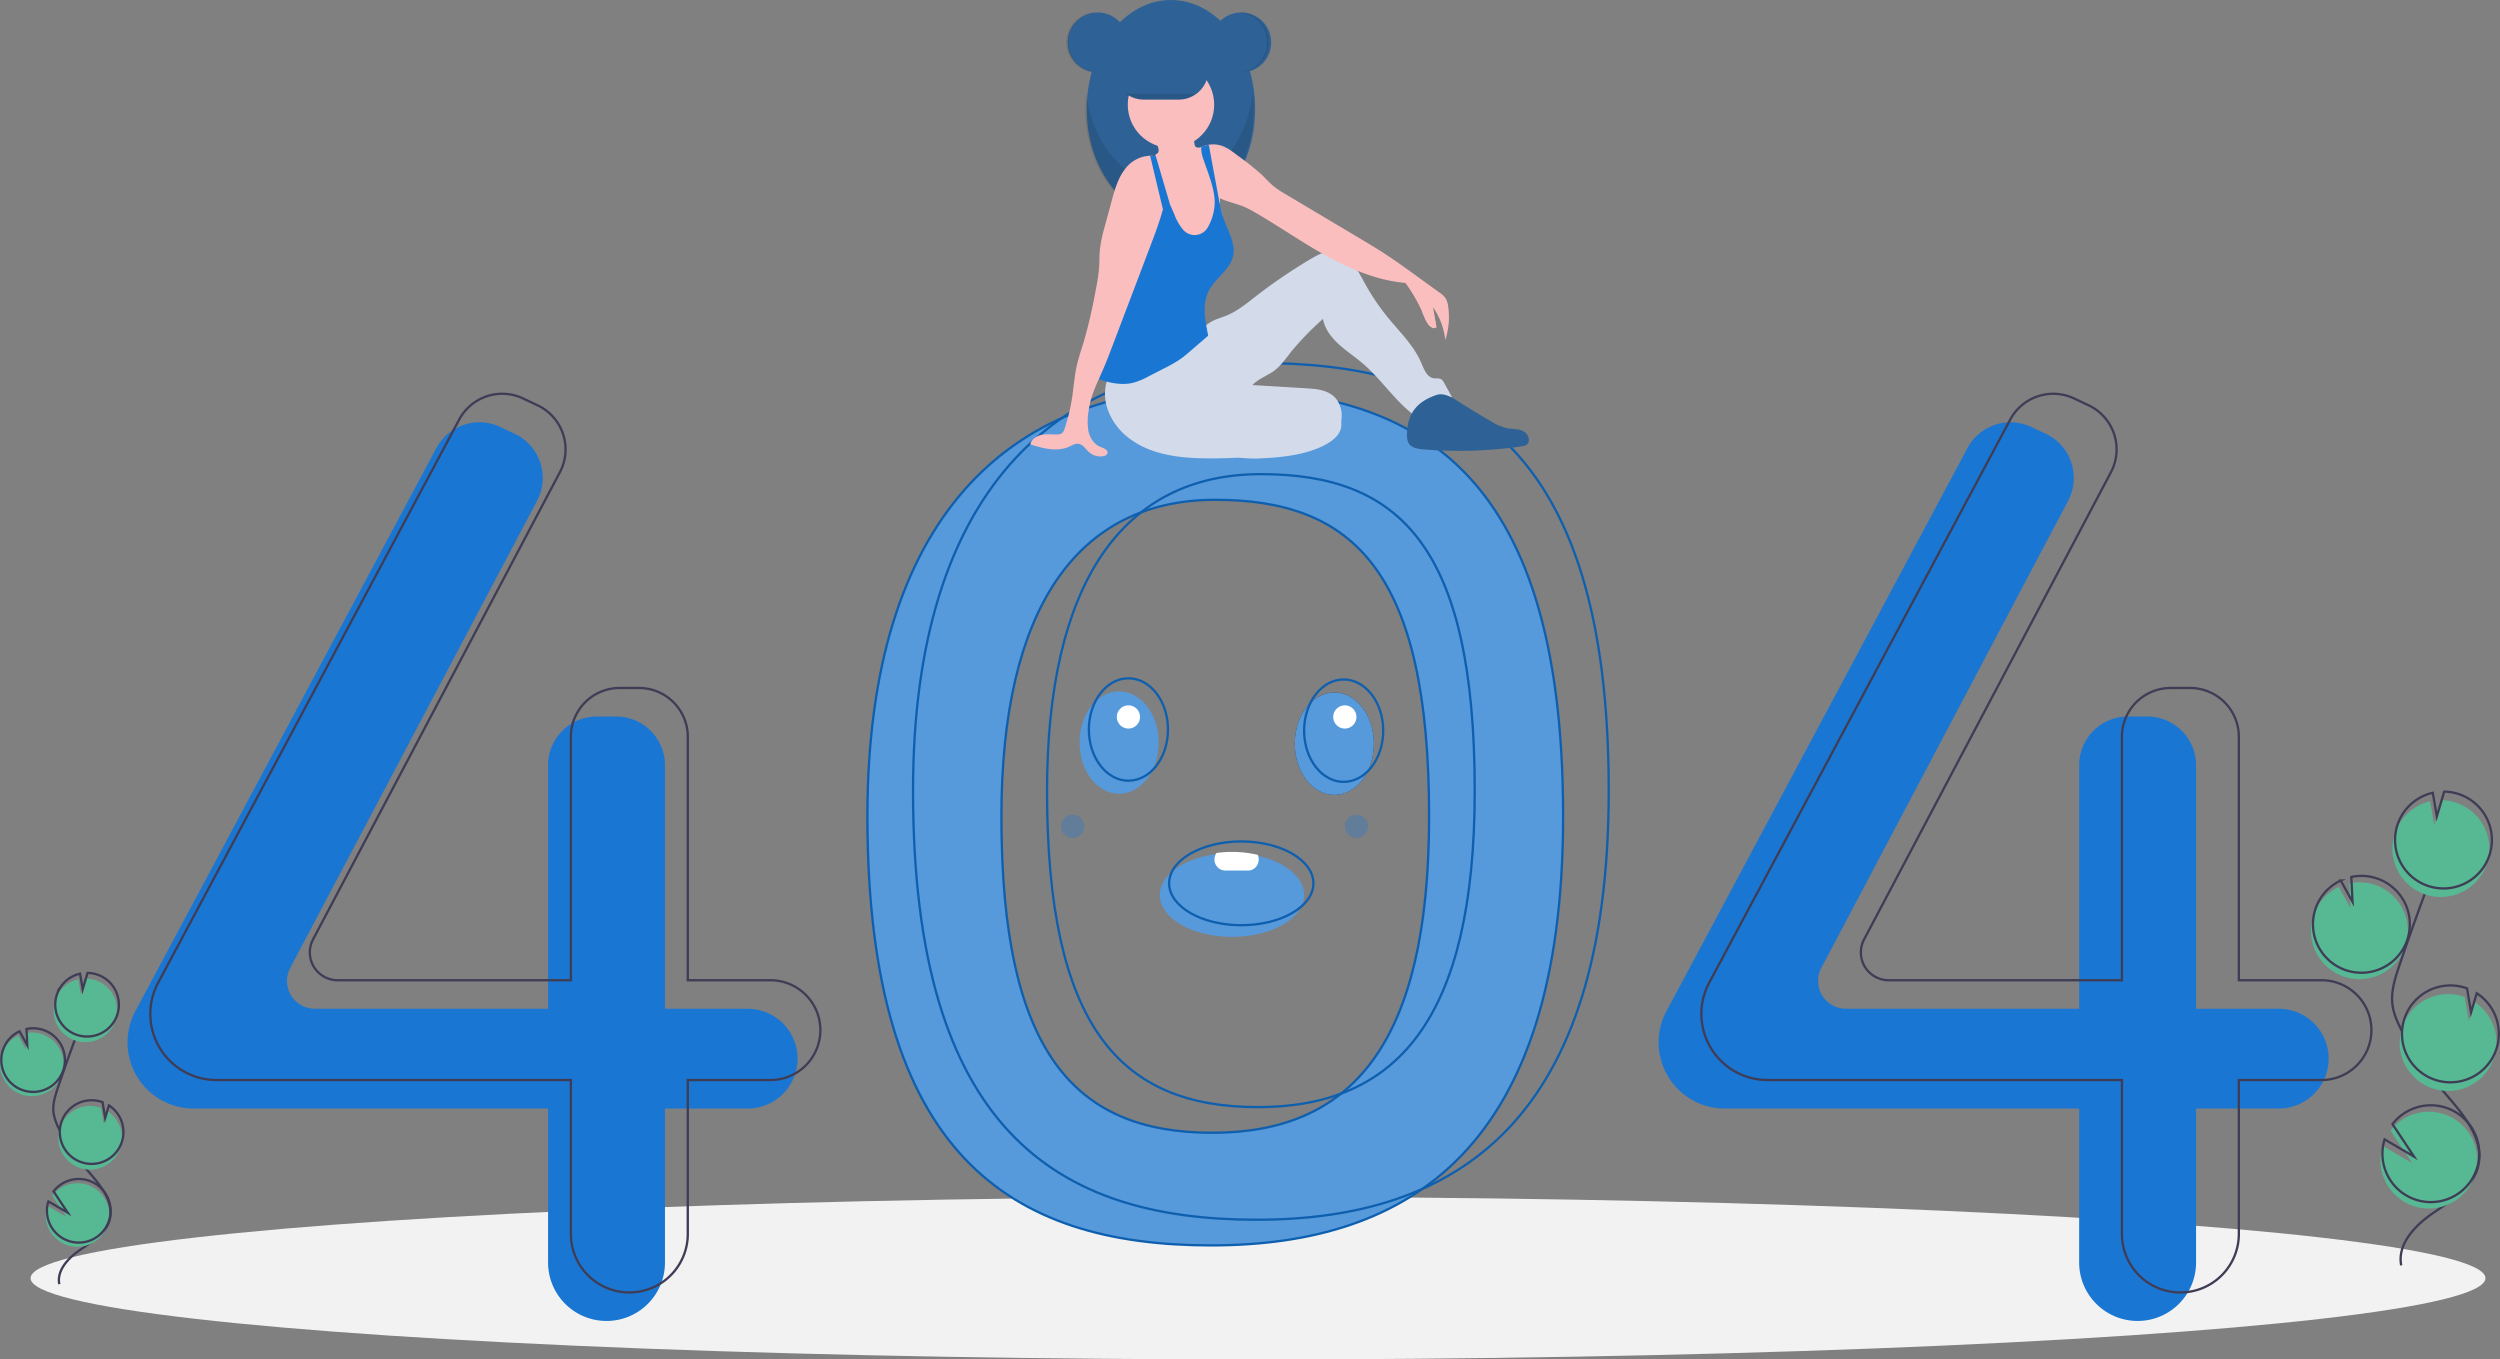 <svg xmlns="http://www.w3.org/2000/svg" data-name="Layer 1" width="1074.392" height="584.231" style=""><rect width="100%" height="100%" fill="#808080" stroke="none"/><rect id="backgroundrect" width="100%" height="100%" x="0" y="0" fill="none" stroke="none"/><title>page not found</title><g class="currentLayer" style=""><title>Layer 1</title><ellipse cx="540.643" cy="549.309" rx="527.5" ry="34.922" fill="#f2f2f2" id="svg_1"/><path d="M520.426,167.01 c-85.944,0 -147.651,55.139 -147.651,183.798 c0,145.813 61.707,184.411 147.651,184.411 s151.327,-42.274 151.327,-184.411 C671.753,198.868 606.37,167.01 520.426,167.01 zm0.565,319.808 c-59.527,0 -90.626,-34.923 -90.626,-135.916 c0,-89.112 32.372,-136.105 91.899,-136.105 s91.899,30.868 91.899,136.105 C614.163,449.349 580.517,486.818 520.991,486.818 z" fill="#569adc" id="svg_2" class="" fill-opacity="1" stroke-opacity="1" stroke="#0f5faf"/><path d="M321.311,433.517 H285.777 V328.877 A20.956,20.956 0 0 0 264.821,307.921 h-8.326 a20.956,20.956 0 0 0 -20.956,20.956 V433.517 H135.309 a11.963,11.963 0 0 1 -10.578,-17.552 l106.082,-200.78 A20.956,20.956 0 0 0 221.233,186.445 l-6.262,-2.957 a20.956,20.956 0 0 0 -27.429,9.07 L58.16,434.591 a28.416,28.416 0 0 0 -3.356,13.396 v0 a28.416,28.416 0 0 0 28.416,28.416 H235.539 v66.167 a25.119,25.119 0 0 0 25.119,25.119 h0 a25.119,25.119 0 0 0 25.119,-25.119 V476.403 h35.534 a21.443,21.443 0 0 0 21.443,-21.443 v0 A21.443,21.443 0 0 0 321.311,433.517 z" fill="#1976d2" id="svg_3"/><path d="M979.308,433.517 h-35.534 V328.877 A20.956,20.956 0 0 0 922.818,307.921 h-8.326 a20.956,20.956 0 0 0 -20.956,20.956 V433.517 H793.305 a11.963,11.963 0 0 1 -10.578,-17.552 L888.81,215.184 A20.956,20.956 0 0 0 879.23,186.445 l-6.262,-2.957 a20.956,20.956 0 0 0 -27.429,9.07 L716.157,434.591 a28.416,28.416 0 0 0 -3.356,13.396 v0 a28.416,28.416 0 0 0 28.416,28.416 H893.535 v66.167 a25.119,25.119 0 0 0 25.119,25.119 h0 a25.119,25.119 0 0 0 25.119,-25.119 V476.403 h35.534 a21.443,21.443 0 0 0 21.443,-21.443 v0 A21.443,21.443 0 0 0 979.308,433.517 z" fill="#1976d2" id="svg_4"/><path d="M331.114,421.263 H295.58 V316.624 a20.956,20.956 0 0 0 -20.956,-20.956 h-8.326 a20.956,20.956 0 0 0 -20.956,20.956 V421.263 H145.111 a11.963,11.963 0 0 1 -10.578,-17.552 L240.616,202.931 a20.956,20.956 0 0 0 -9.58,-28.739 l-6.262,-2.957 a20.956,20.956 0 0 0 -27.429,9.07 L67.963,422.338 a28.416,28.416 0 0 0 -3.356,13.396 v0 a28.416,28.416 0 0 0 28.416,28.416 H245.341 v66.167 a25.119,25.119 0 0 0 25.119,25.119 h0 a25.119,25.119 0 0 0 25.119,-25.119 V464.15 h35.534 a21.443,21.443 0 0 0 21.443,-21.443 v0 A21.443,21.443 0 0 0 331.114,421.263 z" fill="none" stroke="#3f3d56" stroke-miterlimit="10" id="svg_5"/><path d="M997.688,421.263 h-35.534 V316.624 a20.956,20.956 0 0 0 -20.956,-20.956 H932.871 a20.956,20.956 0 0 0 -20.956,20.956 V421.263 H811.685 a11.963,11.963 0 0 1 -10.578,-17.552 L907.19,202.931 a20.956,20.956 0 0 0 -9.58,-28.739 l-6.262,-2.957 a20.956,20.956 0 0 0 -27.429,9.07 L734.536,422.338 a28.416,28.416 0 0 0 -3.356,13.396 v0 a28.416,28.416 0 0 0 28.416,28.416 H911.915 v66.167 a25.119,25.119 0 0 0 25.119,25.119 h0 a25.119,25.119 0 0 0 25.119,-25.119 V464.15 h35.534 a21.443,21.443 0 0 0 21.443,-21.443 v0 A21.443,21.443 0 0 0 997.688,421.263 z" fill="none" stroke="#3f3d56" stroke-miterlimit="10" id="svg_6"/><path d="M540.031,155.982 c-85.944,0 -147.651,55.139 -147.651,183.798 c0,145.813 61.707,184.411 147.651,184.411 s151.327,-42.274 151.327,-184.411 C691.358,187.84 625.975,155.982 540.031,155.982 zm0.565,319.808 c-59.527,0 -90.626,-34.923 -90.626,-135.916 c0,-89.112 32.372,-136.105 91.899,-136.105 s91.899,30.868 91.899,136.105 C633.768,438.321 600.123,475.79 540.596,475.79 z" fill="none" stroke="#0f5faf" stroke-miterlimit="10" id="svg_7" class="" stroke-opacity="1"/><circle cx="471.747" cy="18.25" r="12.901" fill="#2e6296" id="svg_8" class="" fill-opacity="1"/><ellipse cx="503.213" cy="46.885" rx="36.186" ry="46.885" fill="#2e6296" id="svg_9" class="" fill-opacity="1"/><path d="M502.607,79.61 c-18.128,0 -33.141,-17.271 -35.776,-39.805 a60.976,60.976 0 0 0 -0.41,7.08 c0,25.894 16.201,46.885 36.186,46.885 s36.186,-20.991 36.186,-46.885 a60.976,60.976 0 0 0 -0.41,-7.08 C535.749,62.339 520.735,79.61 502.607,79.61 z" opacity="0.1" id="svg_10"/><path d="M576.242,184.189 c-0.777,3.193 -4.128,5.751 -7.839,7.538 c-7.802,3.757 -17.425,4.878 -26.76,5.254 a45.176,45.176 0 0 1 -7.144,-0.132 a20.537,20.537 0 0 1 -12.251,-5.631 a1.681,1.681 0 0 1 0.044,-2.844 c4.969,-5.459 13.262,-8.806 21.616,-11.216 c6.334,-1.827 17.381,-6.561 24.29,-5.922 C574.89,171.854 577.223,180.157 576.242,184.189 z" fill="#d3daea" id="svg_11" class="" fill-opacity="1"/><path d="M477.044,160.321 a19.77,19.77 0 0 0 -1.199,15.075 a26.339,26.339 0 0 0 8.829,12.497 c10.095,8.092 23.988,9.205 36.925,9.093 a284.649,284.649 0 0 0 33.905,-2.324 a40.538,40.538 0 0 0 11.001,-2.554 c4.222,-1.827 7.933,-5.178 9.436,-9.526 s0.436,-9.672 -3.134,-12.574 c-3.137,-2.55 -7.463,-2.9 -11.498,-3.143 l-23.088,-1.387 c2.281,-2.308 5.318,-3.614 8.096,-5.292 c3.685,-2.226 6.134,-5.965 8.813,-9.335 a129.001,129.001 0 0 1 13.439,-13.817 c0.751,4.31 3.478,7.85 6.687,10.824 s6.908,5.368 10.244,8.2 c8.079,6.858 13.896,16.167 22.392,22.5 a43.829,43.829 0 0 0 16.049,-8.012 l-3.302,-5.981 a3.94,3.94 0 0 0 -1.245,-1.553 c-0.935,-0.575 -2.14,-0.279 -3.225,-0.441 c-2.901,-0.435 -4.168,-3.784 -5.306,-6.487 c-3.125,-7.422 -9.108,-13.18 -14.218,-19.404 a98.009,98.009 0 0 1 -9.996,-14.723 c-1.717,-3.102 -3.288,-6.331 -5.617,-9.003 s-5.594,-4.773 -9.139,-4.781 c-3.132,-0.007 -6.021,1.584 -8.714,3.183 a230.477,230.477 0 0 0 -23.63,16.099 c-3.944,3.062 -7.863,6.296 -12.489,8.174 c-1.947,0.79 -4,1.331 -5.869,2.292 c-3.273,1.684 -5.757,4.534 -8.431,7.064 C503.223,154.008 490.165,159.854 477.044,160.321 z" fill="#d3daea" id="svg_13" class="" fill-opacity="1"/><path d="M525.32,96.098 a23.774,23.774 0 0 1 -1.734,8.033 a10.045,10.045 0 0 1 -5.768,5.573 a12.375,12.375 0 0 1 -5.623,0.182 a10.882,10.882 0 0 1 -4.582,-1.561 c-2.165,-1.488 -3.244,-4.144 -3.637,-6.743 c-0.393,-2.596 -0.217,-5.249 -0.469,-7.863 a42.944,42.944 0 0 0 -1.202,-6.255 c-0.17,-0.683 -0.343,-1.362 -0.513,-2.042 c-0.167,-0.68 -0.33,-1.359 -0.481,-2.039 c-0.138,-0.639 -0.267,-1.281 -0.378,-1.926 c-0.091,-0.544 -0.173,-1.092 -0.233,-1.643 a18.423,18.423 0 0 0 -0.809,-4.811 a14.607,14.607 0 0 0 -1.687,-2.854 c-0.286,-0.409 -0.563,-0.818 -0.818,-1.243 a5.89,5.89 0 0 1 -0.972,-3.748 a3.286,3.286 0 0 1 0.148,-0.601 c0.025,-0.076 0.053,-0.151 0.085,-0.223 A1.802,1.802 0 0 0 497.878,65.185 a3.433,3.433 0 0 0 -0.148,-1.778 a11.318,11.318 0 0 0 -0.96,-2.288 c-0.264,-0.478 -1.161,-1.34 -1.167,-1.888 c-0.013,-1.101 2.14,-1.989 3.011,-2.423 a16.796,16.796 0 0 1 8.597,-1.743 c1.904,0.129 3.968,0.714 5.019,2.31 c0.944,1.438 0.818,3.301 1.221,4.972 a1.471,1.471 0 0 0 0.299,0.664 a1.341,1.341 0 0 0 0.739,0.34 a4.549,4.549 0 0 0 1.416,0.057 h0.003 a2.931,2.931 0 0 0 0.371,-0.054 a4.957,4.957 0 0 0 2.033,-0.878 q0.585,-0.156 1.18,-0.255 a0.251,0.251 0 0 0 0.047,-0.009 c1.576,4.975 1.781,10.308 3.071,15.374 c0.639,2.52 1.554,5.009 1.683,7.602 c0.009,0.113 0.013,0.23 0.016,0.346 c0.019,0.834 -0.047,1.674 -0.013,2.505 a6.981,6.981 0 0 0 0.126,1.114 a15.611,15.611 0 0 0 0.525,1.743 l0.009,0.028 c0.06,0.183 0.116,0.368 0.164,0.554 c0.035,0.135 0.066,0.267 0.091,0.403 l0.003,0.009 A14.938,14.938 0 0 1 525.32,96.098 z" fill="#fbbebe" id="svg_14"/><circle cx="503.237" cy="44.997" r="18.565" fill="#fbbebe" id="svg_15"/><path d="M621.103,146.148 a30.445,30.445 0 0 0 -5.236,-14.103 q0.722,4.295 1.447,8.587 a3.214,3.214 0 0 1 -3.367,-1.035 a10.337,10.337 0 0 1 -1.765,-3.276 a67.466,67.466 0 0 0 -8.21,-14.736 c-11.819,-0.985 -23.502,-5.884 -33.896,-11.595 c-10.396,-5.708 -20.126,-12.552 -30.384,-18.502 a43.573,43.573 0 0 0 -5.544,-2.832 c-3.21,-1.287 -6.812,-1.954 -9.855,-3.468 c-0.205,-0.101 -0.409,-0.208 -0.61,-0.318 a12.578,12.578 0 0 1 -1.945,-1.306 a10.344,10.344 0 0 1 -0.931,-0.856 a20.351,20.351 0 0 1 -3.559,-5.953 c-1.633,-3.612 -2.215,-7.97 -3.845,-11.583 a11.203,11.203 0 0 1 2.502,-1.765 h0.003 c0.132,-0.069 0.264,-0.135 0.4,-0.198 a11.94,11.94 0 0 1 2.004,-0.733 q0.585,-0.156 1.18,-0.255 a0.251,0.251 0 0 0 0.047,-0.009 a11.566,11.566 0 0 1 5.491,0.434 c2.587,0.875 4.767,2.621 6.941,4.273 a114.02,114.02 0 0 1 10.148,8.049 c1.794,1.718 3.43,3.606 5.359,5.167 a42.144,42.144 0 0 0 5.057,3.351 q15.656,9.327 31.315,18.65 c3.534,2.105 7.07,4.21 10.526,6.438 c5.249,3.386 10.308,7.055 15.365,10.721 q4.47,3.238 8.936,6.479 a9.728,9.728 0 0 1 2.533,2.341 a8.472,8.472 0 0 1 1.123,3.433 A31.387,31.387 0 0 1 621.103,146.148 z" fill="#fbbebe" id="svg_16"/><path d="M529.923,110.06 c-1.252,5.617 -6.929,9.012 -9.896,13.946 c-3.688,6.123 -2.184,13.241 -0.799,20.255 q-3.795,3.271 -7.593,6.542 c-1.397,1.199 -2.794,2.404 -4.298,3.464 a57.351,57.351 0 0 1 -6.86,3.94 q-3.361,1.728 -6.721,3.458 a32.128,32.128 0 0 1 -6.58,2.788 c-4.415,1.133 -9.103,0.34 -13.471,-0.972 a6.088,6.088 0 0 1 -1.473,-0.601 a2.394,2.394 0 0 1 -0.699,-0.632 a3.911,3.911 0 0 1 -0.444,-2.539 c0.444,-7.351 2.24,-14.547 4.031,-21.69 a85.26,85.26 0 0 1 3.848,-12.577 a85.077,85.077 0 0 1 5.415,-10.151 a68.368,68.368 0 0 1 7.929,-11.514 a18.479,18.479 0 0 0 3.675,-4.739 c1.117,-2.549 0.686,-5.472 0.913,-8.247 a17.148,17.148 0 0 1 1.633,-6.007 v-0.003 a17.093,17.093 0 0 1 1.743,-2.882 q0.458,1.067 0.916,2.13 q0.302,0.699 0.598,1.394 q0.387,0.897 0.768,1.787 q1.1,2.558 2.196,5.113 a21.59,21.59 0 0 0 3.335,5.944 a6.499,6.499 0 0 0 11.123,-0.853 a21.261,21.261 0 0 0 2.272,-6.013 a19.215,19.215 0 0 0 0.252,-7.835 c-0.758,-5.009 -2.889,-10.126 -4.437,-14.78 a14.945,14.945 0 0 1 -1.079,-4.871 a3.351,3.351 0 0 1 0.057,-0.56 c0.009,-0.047 0.019,-0.098 0.028,-0.145 a11.94,11.94 0 0 1 2.004,-0.733 q0.585,-0.156 1.18,-0.255 q2.044,11.064 4.094,22.127 c0.032,0.173 0.066,0.346 0.098,0.522 c0.195,1.057 0.393,2.115 0.614,3.169 c0.198,0.957 0.412,1.91 0.651,2.857 l0.009,0.028 c0.082,0.321 0.167,0.639 0.255,0.957 l0.003,0.009 c0.242,0.868 0.513,1.731 0.818,2.58 C527.884,99.591 531.11,104.745 529.923,110.06 z" fill="#1976d2" id="svg_17" class=""/><path d="M605.267,188.993 a6.583,6.583 0 0 0 0.61,3.143 c1.162,2.124 3.95,2.606 6.362,2.805 a188.377,188.377 0 0 0 42.266,-1.288 a4.886,4.886 0 0 0 2.151,-0.668 c1.99,-1.395 0.763,-4.795 -1.41,-5.884 s-4.751,-0.826 -7.135,-1.297 a22.479,22.479 0 0 1 -6.678,-2.896 q-7.252,-4.167 -14.293,-8.688 c-2.795,-1.795 -6.093,-3.71 -9.24,-2.646 C609.376,174.458 605.211,179.796 605.267,188.993 z" fill="#2e6296" id="svg_18" class="" transform="translate(-0.606,-1.818) " fill-opacity="1"/><path d="M501.383,82.989 v0.003 c-0.022,0.132 -0.044,0.261 -0.072,0.39 c-0.035,0.214 -0.076,0.431 -0.116,0.645 c-0.39,1.998 -0.868,3.987 -1.419,5.963 c-1.51,5.459 -3.534,10.831 -5.541,16.123 q-8.081,21.287 -16.164,42.577 c-1.359,3.575 -2.716,7.152 -4.261,10.654 c-0.516,1.167 -1.048,2.344 -1.576,3.534 c-1.894,4.257 -3.713,8.653 -4.317,13.184 a27.45,27.45 0 0 0 -0.192,9.04 c0.604,2.97 2.407,5.872 5.23,6.97 c1.378,0.538 3.351,1.259 2.974,2.69 c-0.205,0.787 -1.098,1.171 -1.901,1.303 a7.312,7.312 0 0 1 -5.966,-1.718 c-1.507,-1.337 -2.665,-3.417 -4.67,-3.641 c-1.388,-0.151 -2.665,0.68 -3.936,1.262 c-5.186,2.369 -11.227,0.711 -16.674,-0.972 c0.428,-2.206 2.643,-3.66 4.843,-4.1 c2.199,-0.444 4.474,-0.129 6.718,-0.189 a3.51,3.51 0 0 0 2.042,-0.525 a3.705,3.705 0 0 0 1.101,-1.882 a78.964,78.964 0 0 0 3.213,-13.147 c0.724,-4.666 1.026,-9.405 2.058,-14.015 c0.802,-3.597 2.042,-7.08 3.106,-10.61 a224.682,224.682 0 0 0 5.06,-22.077 a78.02,78.02 0 0 0 1.425,-9.368 c0.179,-2.612 0.094,-5.236 0.346,-7.838 a60.888,60.888 0 0 1 2.111,-9.997 q1.444,-5.348 2.885,-10.689 c1.425,-5.271 2.955,-10.746 6.567,-14.843 a13.962,13.962 0 0 1 10.028,-4.789 a9.882,9.882 0 0 1 2.13,0.23 c0.116,0.028 0.233,0.057 0.349,0.088 a8.634,8.634 0 0 1 2.174,0.9 c1.114,-0.708 1.68,-0.459 2.42,0.632 a6.973,6.973 0 0 1 0.881,3.795 A52.424,52.424 0 0 1 501.383,82.989 z" fill="#fbbebe" id="svg_19"/><path d="M502.607,87.162 l-0.047,0.047 l-0.255,0.255 l-2.53,2.527 l-1.24,-5.208 l-4.251,-17.854 a9.882,9.882 0 0 1 2.13,0.23 a3.286,3.286 0 0 1 0.148,-0.601 l0.201,0.689 l1.441,4.902 l2.728,9.308 l0.45,1.532 v0.003 z" fill="#1976d2" id="svg_20"/><path d="M519.267,30.203 a12.582,12.582 0 0 1 -3.7,8.896 a12.314,12.314 0 0 1 -1.36,1.176 a12.528,12.528 0 0 1 -7.536,2.524 H491.575 a12.59,12.59 0 0 1 0,-25.18 h15.096 A12.629,12.629 0 0 1 519.267,30.203 z" fill="#2e6296" id="svg_21" class="" fill-opacity="1"/><circle cx="533.421" cy="18.25" r="12.901" fill="#2e6296" id="svg_22" class="" fill-opacity="1"/><path d="M532.5,5.349 c-0.158,0 -0.315,0.006 -0.472,0.012 a12.898,12.898 0 0 1 0,25.778 c0.157,0.006 0.314,0.012 0.472,0.012 a12.901,12.901 0 1 0 0,-25.802 z" opacity="0.1" id="svg_23"/><path d="M471.141,5.349 c0.158,0 0.315,0.006 0.472,0.012 a12.898,12.898 0 0 0 0,25.778 c-0.157,0.006 -0.314,0.012 -0.472,0.012 a12.901,12.901 0 0 1 0,-25.802 z" opacity="0.1" id="svg_24"/><path d="M513.601,40.275 a12.528,12.528 0 0 1 -7.536,2.524 H490.969 a12.528,12.528 0 0 1 -7.536,-2.524 z" opacity="0.1" id="svg_25"/><path d="M611.086,133.756 s3.252,9.372 6.229,6.876 L614.942,128.382 z" fill="#fbbebe" id="svg_26"/><path d="M1006.864,419.55 a20.813,20.813 0 1 0 2.772,-39.915 l0.521,10.712 l-5.068,-9.18 a20.734,20.734 0 0 0 -10.684,11.723 a20.408,20.408 0 0 0 -1.197,5.63 A20.809,20.809 0 0 0 1006.864,419.55 z" fill="#57b894" id="svg_27"/><path d="M1031.941,543.793 c-1.789,-9.11 5.963,-17.187 13.621,-22.437 s16.605,-10.408 19.218,-19.317 c3.755,-12.804 -7.43,-24.53 -16.136,-34.642 a125.3,125.3 0 0 1 -16.524,-24.557 c-1.811,-3.532 -3.476,-7.225 -3.952,-11.166 c-0.686,-5.675 1.137,-11.323 2.974,-16.737 q9.179,-27.052 19.628,-53.65 " fill="none" stroke="#3f3d56" stroke-miterlimit="10" id="svg_28"/><path d="M1007.721,416.792 a20.813,20.813 0 1 0 2.772,-39.915 l0.521,10.712 l-5.068,-9.18 a20.734,20.734 0 0 0 -10.684,11.723 a20.408,20.408 0 0 0 -1.197,5.63 A20.809,20.809 0 0 0 1007.721,416.792 z" fill="none" stroke="#3f3d56" stroke-miterlimit="10" id="svg_29"/><path d="M1029.397,357.588 a20.788,20.788 0 0 1 14.98,-13.198 l1.714,10.184 l3.177,-10.696 a20.81,20.81 0 1 1 -19.871,13.71 z" fill="#57b894" id="svg_30"/><path d="M1030.54,353.911 a20.788,20.788 0 0 1 14.98,-13.198 l1.714,10.184 l3.177,-10.696 a20.81,20.81 0 1 1 -19.871,13.71 z" fill="none" stroke="#3f3d56" stroke-miterlimit="10" id="svg_31"/><path d="M1044.991,467.604 a20.81,20.81 0 0 0 18.419,-37.023 l-2.441,8.219 l-1.731,-10.304 a0.362,0.362 0 0 0 -0.053,-0.02 a20.811,20.811 0 1 0 -14.194,39.127 z" fill="#57b894" id="svg_32"/><path d="M1045.981,463.88 a20.81,20.81 0 0 0 18.419,-37.023 l-2.441,8.219 l-1.731,-10.304 a0.362,0.362 0 0 0 -0.053,-0.02 a20.811,20.811 0 1 0 -14.194,39.127 z" fill="none" stroke="#3f3d56" stroke-miterlimit="10" id="svg_33"/><path d="M1023.324,502.167 a20.801,20.801 0 1 0 4.011,-16.297 l9.273,13.957 l-12.67,-7.408 A20.616,20.616 0 0 0 1023.324,502.167 z" fill="#57b894" id="svg_34"/><path d="M1024.181,499.409 a20.801,20.801 0 1 0 4.011,-16.297 l9.273,13.957 l-12.67,-7.408 A20.616,20.616 0 0 0 1024.181,499.409 z" fill="none" stroke="#3f3d56" stroke-miterlimit="10" id="svg_35"/><path d="M9.007,470.249 a13.674,13.674 0 1 0 1.821,-26.225 l0.342,7.038 l-3.33,-6.032 a13.623,13.623 0 0 0 -7.019,7.702 a13.409,13.409 0 0 0 -0.787,3.699 A13.672,13.672 0 0 0 9.007,470.249 z" fill="#57b894" id="svg_36"/><path d="M25.484,551.879 c-1.175,-5.986 3.918,-11.292 8.949,-14.741 s10.91,-6.838 12.626,-12.692 c2.467,-8.412 -4.882,-16.117 -10.601,-22.76 A82.324,82.324 0 0 1 25.602,485.551 a22.21,22.21 0 0 1 -2.597,-7.336 c-0.451,-3.729 0.747,-7.439 1.954,-10.996 q6.031,-17.773 12.896,-35.249 " fill="none" stroke="#3f3d56" stroke-miterlimit="10" id="svg_37"/><path d="M9.571,468.437 a13.674,13.674 0 1 0 1.821,-26.225 l0.342,7.038 L8.404,443.218 a13.623,13.623 0 0 0 -7.019,7.702 a13.409,13.409 0 0 0 -0.787,3.699 A13.672,13.672 0 0 0 9.571,468.437 z" fill="none" stroke="#3f3d56" stroke-miterlimit="10" id="svg_38"/><path d="M23.812,429.539 a13.658,13.658 0 0 1 9.842,-8.671 l1.126,6.691 l2.087,-7.027 a13.673,13.673 0 1 1 -13.055,9.007 z" fill="#57b894" id="svg_39"/><path d="M24.563,427.123 a13.658,13.658 0 0 1 9.842,-8.671 l1.126,6.691 L37.619,418.115 a13.673,13.673 0 1 1 -13.055,9.007 z" fill="none" stroke="#3f3d56" stroke-miterlimit="10" id="svg_40"/><path d="M34.058,501.822 a13.673,13.673 0 0 0 12.102,-24.325 l-1.604,5.4 l-1.137,-6.77 a0.238,0.238 0 0 0 -0.035,-0.013 a13.673,13.673 0 1 0 -9.326,25.707 z" fill="#57b894" id="svg_41"/><path d="M34.708,499.374 a13.673,13.673 0 0 0 12.102,-24.325 l-1.604,5.4 l-1.137,-6.77 a0.238,0.238 0 0 0 -0.035,-0.013 a13.673,13.673 0 1 0 -9.326,25.707 z" fill="none" stroke="#3f3d56" stroke-miterlimit="10" id="svg_42"/><path d="M19.822,524.53 a13.667,13.667 0 1 0 2.635,-10.708 l6.092,9.17 l-8.324,-4.867 A13.545,13.545 0 0 0 19.822,524.53 z" fill="#57b894" id="svg_43"/><path d="M20.385,522.718 a13.667,13.667 0 1 0 2.635,-10.708 l6.092,9.17 l-8.324,-4.867 A13.545,13.545 0 0 0 20.385,522.718 z" fill="none" stroke="#3f3d56" stroke-miterlimit="10" id="svg_44"/><ellipse cx="480.946" cy="319.116" rx="17" ry="22" fill="#569adc" id="svg_45" class="" fill-opacity="1"/><ellipse cx="573.446" cy="319.616" rx="17" ry="22" fill="#2f2e41" id="svg_46" class=""/><ellipse cx="573.446" cy="319.616" rx="17" ry="22" fill="#569adc" class="" id="svg_56" fill-opacity="1"/><path d="M560.446,384.615 c0,9.94 -13.88,18 -31,18 s-31,-8.06 -31,-18 c0,-8.61 10.41,-15.81 24.32,-17.57 a50.104,50.104 0 0 1 6.68,-0.43 a50.699,50.699 0 0 1 11.13,1.2 C552.196,370.405 560.446,376.955 560.446,384.615 z" fill="#569adc" id="svg_47" class="" fill-opacity="1"/><ellipse cx="484.946" cy="313.509" rx="17" ry="22" fill="none" stroke="#0f5faf" stroke-miterlimit="10" id="svg_48" class="" stroke-opacity="1"/><ellipse cx="577.446" cy="314.009" rx="17" ry="22" fill="none" stroke="#0f5faf" stroke-miterlimit="10" id="svg_49" class="" stroke-opacity="1"/><ellipse cx="533.446" cy="379.616" rx="31" ry="18" fill="none" stroke="#0f5faf" stroke-miterlimit="10" id="svg_50" class="" stroke-opacity="1"/><path d="M540.946,369.315 a4.937,4.937 0 0 1 -1.32,3.392 A4.339,4.339 0 0 1 536.446,374.115 h-10 a4.664,4.664 0 0 1 -4.5,-4.8 a4.905,4.905 0 0 1 0.82,-2.741 A47.02,47.02 0 0 1 529.446,366.115 a47.665,47.665 0 0 1 11.13,1.28 A5.067,5.067 0 0 1 540.946,369.315 z" fill="#fff" id="svg_51"/><circle cx="484.946" cy="308.116" r="5" fill="#fff" id="svg_52"/><circle cx="577.946" cy="308.116" r="5" fill="#fff" id="svg_53"/><circle cx="582.946" cy="355.116" r="5" fill="#1976d2" opacity="0.3" id="svg_54"/><circle cx="460.946" cy="355.116" r="5" fill="#1976d2" opacity="0.3" id="svg_55"/></g></svg>